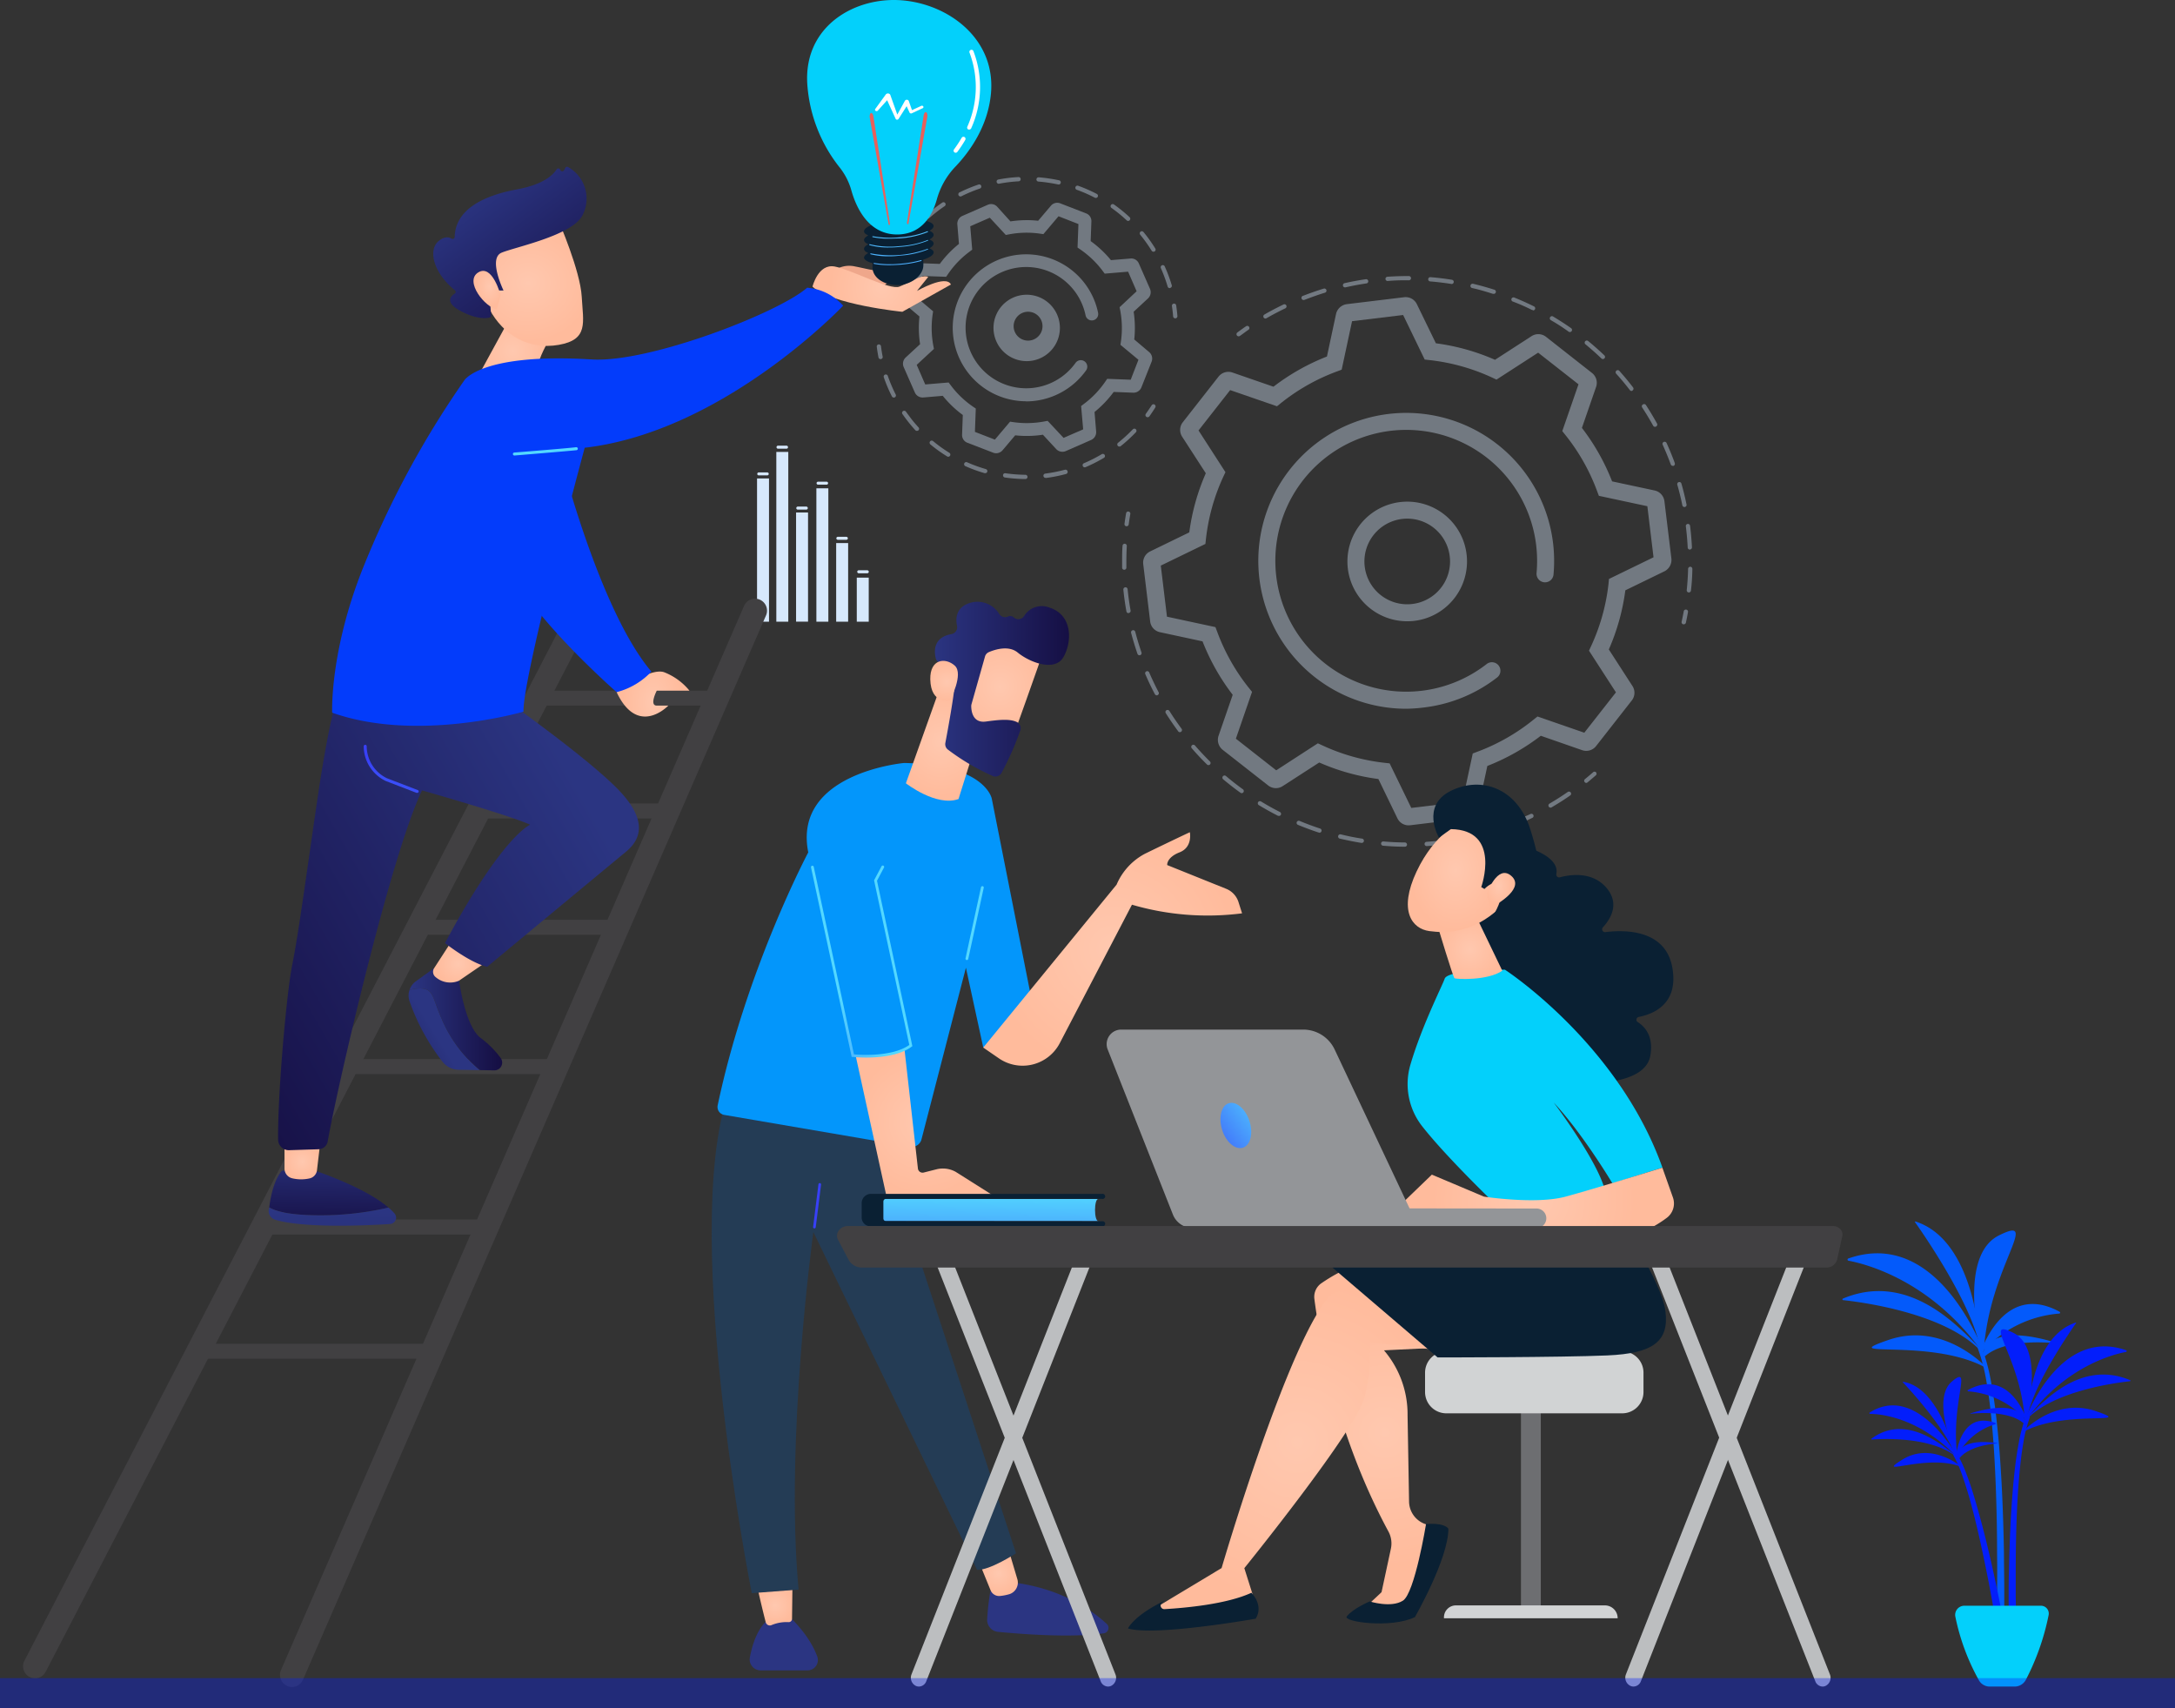 <svg id="Layer_2" data-name="Layer 2" xmlns="http://www.w3.org/2000/svg" xmlns:xlink="http://www.w3.org/1999/xlink" width="426.309" height="334.8" viewBox="0 0 426.309 334.8">
  <rect x="0" y="0" width="426.309" height="334.8" fill="#333333" stroke="none"/>
  <defs>
    <linearGradient id="linear-gradient" x1="0.516" y1="4.473" x2="0.531" y2="8.117" gradientUnits="objectBoundingBox">
      <stop offset="0" stop-color="#2b3582"/>
      <stop offset="1" stop-color="#150e42"/>
    </linearGradient>
    <radialGradient id="radial-gradient" cx="0.5" cy="0.5" r="0.464" gradientTransform="translate(-0.089) scale(1.178 1)" gradientUnits="objectBoundingBox">
      <stop offset="0" stop-color="#ffc8af"/>
      <stop offset="1" stop-color="#ffbb9c"/>
    </radialGradient>
    <linearGradient id="linear-gradient-2" x1="0.524" y1="3.702" x2="0.551" y2="7.134" xlink:href="#linear-gradient"/>
    <radialGradient id="radial-gradient-2" cx="0.502" cy="0.5" r="0.468" gradientTransform="translate(-0.078) scale(1.156 1)" xlink:href="#radial-gradient"/>
    <linearGradient id="linear-gradient-3" x1="-4.797" y1="2.365" x2="-3.412" y2="1.875" gradientUnits="objectBoundingBox">
      <stop offset="0" stop-color="#53d8ff"/>
      <stop offset="1" stop-color="#3840f7"/>
    </linearGradient>
    <linearGradient id="linear-gradient-4" x1="1.885" y1="0.866" x2="5.571" y2="1.84" xlink:href="#linear-gradient-3"/>
    <radialGradient id="radial-gradient-3" cx="0.499" cy="0.5" r="0.486" gradientTransform="translate(-0.03) scale(1.06 1)" xlink:href="#radial-gradient"/>
    <radialGradient id="radial-gradient-4" cx="0.5" cy="0.5" r="0.528" gradientTransform="translate(0.049) scale(0.902 1)" xlink:href="#radial-gradient"/>
    <radialGradient id="radial-gradient-5" cx="0.5" cy="0.499" r="0.413" gradientTransform="translate(-0.321) scale(1.643 1)" xlink:href="#radial-gradient"/>
    <radialGradient id="radial-gradient-6" cx="0.499" cy="0.499" r="0.444" gradientTransform="translate(-0.161) scale(1.321 1)" xlink:href="#radial-gradient"/>
    <linearGradient id="linear-gradient-5" x1="0" y1="0.499" x2="1" y2="0.499" xlink:href="#linear-gradient"/>
    <radialGradient id="radial-gradient-7" cx="0.501" cy="0.5" r="0.43" gradientTransform="translate(-0.22) scale(1.44 1)" xlink:href="#radial-gradient"/>
    <linearGradient id="linear-gradient-6" x1="0.34" y1="0.722" x2="-0.172" y2="1.518" xlink:href="#linear-gradient-3"/>
    <radialGradient id="radial-gradient-8" cx="0.5" cy="0.5" r="0.381" gradientTransform="translate(-0.747) scale(2.494 1)" xlink:href="#radial-gradient"/>
    <radialGradient id="radial-gradient-9" cx="0.5" cy="0.5" r="0.465" gradientTransform="translate(-0.087) scale(1.174 1)" xlink:href="#radial-gradient"/>
    <radialGradient id="radial-gradient-10" cx="0.499" cy="0.5" r="0.514" gradientTransform="translate(0.027) scale(0.945 1)" xlink:href="#radial-gradient"/>
    <radialGradient id="radial-gradient-11" cx="0.499" cy="0.501" r="0.478" gradientTransform="translate(-0.049) scale(1.098 1)" xlink:href="#radial-gradient"/>
    <radialGradient id="radial-gradient-12" cx="0.5" cy="0.499" r="0.454" gradientTransform="translate(-0.121) scale(1.242 1)" xlink:href="#radial-gradient"/>
    <radialGradient id="radial-gradient-13" cx="0.5" cy="0.5" r="1.63" gradientTransform="translate(0.389) scale(0.222 1)" xlink:href="#radial-gradient"/>
    <linearGradient id="linear-gradient-7" x1="1.285" y1="-0.304" x2="-0.56" y2="1.583" xlink:href="#linear-gradient-3"/>
    <linearGradient id="linear-gradient-8" x1="0.632" y1="-0.33" x2="-0.241" y2="5.151" xlink:href="#linear-gradient-3"/>
    <linearGradient id="linear-gradient-9" x1="0.57" y1="-0.551" x2="0.47" y2="1.4" xlink:href="#linear-gradient"/>
    <linearGradient id="linear-gradient-10" x1="0.503" y1="0.237" x2="0.285" y2="9.857" xlink:href="#linear-gradient"/>
    <radialGradient id="radial-gradient-14" cx="0.5" cy="0.504" r="0.499" gradientTransform="translate(-0.001)" xlink:href="#radial-gradient"/>
    <linearGradient id="linear-gradient-11" x1="0.398" y1="0.589" x2="-0.758" y2="1.432" xlink:href="#linear-gradient"/>
    <linearGradient id="linear-gradient-12" x1="0" y1="0.501" x2="1" y2="0.501" xlink:href="#linear-gradient"/>
    <radialGradient id="radial-gradient-15" cx="0.502" cy="0.501" r="0.588" gradientTransform="translate(0.122) scale(0.755 1)" xlink:href="#radial-gradient"/>
    <linearGradient id="linear-gradient-13" x1="0.729" y1="0.091" x2="-0.282" y2="0.801" xlink:href="#linear-gradient"/>
    <linearGradient id="linear-gradient-14" x1="-0.702" y1="3.44" x2="0.515" y2="0.466" xlink:href="#linear-gradient-3"/>
    <radialGradient id="radial-gradient-16" cx="0.501" cy="0.5" r="0.674" gradientTransform="translate(0.191) scale(0.618 1)" xlink:href="#radial-gradient"/>
    <radialGradient id="radial-gradient-17" cx="0.499" cy="0.5" r="0.541" gradientTransform="translate(0.067) scale(0.866 1)" xlink:href="#radial-gradient"/>
    <radialGradient id="radial-gradient-18" cx="0.5" cy="0.5" r="0.473" gradientTransform="translate(-0.062) scale(1.124 1)" xlink:href="#radial-gradient"/>
    <linearGradient id="linear-gradient-15" x1="0.281" y1="0.154" x2="1.011" y2="1.105" xlink:href="#linear-gradient"/>
    <radialGradient id="radial-gradient-19" cx="0.499" cy="0.501" r="0.434" gradientTransform="translate(-0.205) scale(1.411 1)" xlink:href="#radial-gradient"/>
    <radialGradient id="radial-gradient-20" cx="0.5" cy="0.5" r="1.132" gradientTransform="translate(0.335) scale(0.329 1)" xlink:href="#radial-gradient"/>
    <linearGradient id="linear-gradient-16" x1="0.497" y1="0.862" x2="0.382" y2="15.604" xlink:href="#linear-gradient-3"/>
    <linearGradient id="linear-gradient-17" x1="0.637" y1="-14.04" x2="0.128" y2="39.037" xlink:href="#linear-gradient-3"/>
    <linearGradient id="linear-gradient-18" x1="0.598" y1="-7.943" x2="0.176" y2="27.78" xlink:href="#linear-gradient-3"/>
    <linearGradient id="linear-gradient-19" x1="0.582" y1="-6.766" x2="0.168" y2="28.846" xlink:href="#linear-gradient-3"/>
    <linearGradient id="linear-gradient-20" x1="0.574" y1="-5.714" x2="0.135" y2="30.581" xlink:href="#linear-gradient-3"/>
    <linearGradient id="linear-gradient-21" x1="17.182" y1="-3.759" x2="8.905" y2="-1.65" gradientUnits="objectBoundingBox">
      <stop offset="0" stop-color="#e1473d"/>
      <stop offset="1" stop-color="#e9605a"/>
    </linearGradient>
    <linearGradient id="linear-gradient-22" x1="18.038" y1="-3.917" x2="9.677" y2="-1.808" xlink:href="#linear-gradient-21"/>
  </defs>
  <g id="Designed_By_Freepik" data-name="Designed By Freepik" transform="translate(0 0)">
    <rect id="Rectangle_108" data-name="Rectangle 108" width="2.344" height="8.635" transform="translate(167.932 113.207)" fill="#d6e8fc"/>
    <path id="Path_1083" data-name="Path 1083" d="M203.361,134.552h-1.669a.3.3,0,0,1-.292-.3h0a.292.292,0,0,1,.292-.292h1.669a.3.3,0,0,1,.3.292h0a.3.3,0,0,1-.3.3Z" transform="translate(-33.376 -22.197)" fill="#d6e8fc"/>
    <rect id="Rectangle_109" data-name="Rectangle 109" width="2.344" height="15.409" transform="translate(163.894 106.432)" fill="#d6e8fc"/>
    <path id="Path_1084" data-name="Path 1084" d="M198.451,126.684h-1.669a.292.292,0,0,1-.292-.292h0a.292.292,0,0,1,.292-.292h1.669a.292.292,0,0,1,.292.292h0A.292.292,0,0,1,198.451,126.684Z" transform="translate(-32.562 -20.894)" fill="#d6e8fc"/>
    <rect id="Rectangle_110" data-name="Rectangle 110" width="2.344" height="26.138" transform="translate(160.015 95.703)" fill="#d6e8fc"/>
    <path id="Path_1085" data-name="Path 1085" d="M193.809,113.734H192.14a.3.3,0,0,1-.3-.292h0a.3.3,0,0,1,.3-.292h1.669a.292.292,0,0,1,.292.292h0a.292.292,0,0,1-.292.292Z" transform="translate(-31.792 -18.748)" fill="#d6e8fc"/>
    <rect id="Rectangle_111" data-name="Rectangle 111" width="2.344" height="21.391" transform="translate(156.035 100.442)" fill="#d6e8fc"/>
    <path id="Path_1086" data-name="Path 1086" d="M189.041,119.592h-1.669a.292.292,0,0,1-.292-.3h0a.292.292,0,0,1,.292-.292h1.669a.292.292,0,0,1,.292.292h0a.3.3,0,0,1-.292.3Z" transform="translate(-31.003 -19.718)" fill="#d6e8fc"/>
    <rect id="Rectangle_112" data-name="Rectangle 112" width="2.344" height="33.271" transform="translate(152.164 88.57)" fill="#d6e8fc"/>
    <path id="Path_1087" data-name="Path 1087" d="M184.391,105.282h-1.669a.3.3,0,0,1-.292-.3h0a.292.292,0,0,1,.292-.292h1.669a.292.292,0,0,1,.292.292h0a.292.292,0,0,1-.292.3Z" transform="translate(-30.232 -17.346)" fill="#d6e8fc"/>
    <rect id="Rectangle_113" data-name="Rectangle 113" width="2.344" height="28.074" transform="translate(148.385 93.768)" fill="#d6e8fc"/>
    <path id="Path_1088" data-name="Path 1088" d="M179.871,111.554H178.2a.292.292,0,0,1-.292-.292h0a.292.292,0,0,1,.292-.292h1.669a.292.292,0,0,1,.292.292h0A.292.292,0,0,1,179.871,111.554Z" transform="translate(-29.483 -18.387)" fill="#d6e8fc"/>
    <g id="Group_787" data-name="Group 787" transform="translate(219.941 54.098)" opacity="0.39">
      <path id="Path_1089" data-name="Path 1089" d="M320.6,173.317a2.436,2.436,0,0,1-2.194-1.377l-3.729-7.7A42.547,42.547,0,0,1,303.084,161l-7.167,4.63a2.444,2.444,0,0,1-2.837-.125l-8.91-6.983a2.5,2.5,0,0,1-.834-2.728l2.787-8.059a42.883,42.883,0,0,1-5.915-10.479l-8.343-1.794a2.436,2.436,0,0,1-1.919-2.094l-1.36-11.238a2.436,2.436,0,0,1,1.36-2.5l7.667-3.729a42.549,42.549,0,0,1,3.237-11.588l-4.639-7.166a2.444,2.444,0,0,1,.133-2.837l6.983-8.91a2.453,2.453,0,0,1,2.728-.834l8.059,2.786a42.723,42.723,0,0,1,10.479-5.915l1.785-8.343a2.5,2.5,0,0,1,2.094-1.919l11.246-1.36a2.444,2.444,0,0,1,2.5,1.36l3.729,7.667a42.548,42.548,0,0,1,11.588,3.237l7.166-4.639a2.444,2.444,0,0,1,2.828.133l8.993,7.066a2.453,2.453,0,0,1,.834,2.728l-2.786,8.059a42.722,42.722,0,0,1,5.915,10.479l8.343,1.785a2.453,2.453,0,0,1,1.911,2.1l1.368,11.238a2.5,2.5,0,0,1-1.36,2.5l-7.667,3.729a42.547,42.547,0,0,1-3.237,11.588l4.63,7.166a2.436,2.436,0,0,1-.125,2.828l-6.983,8.918a2.453,2.453,0,0,1-2.728.834l-8.126-2.828a42.883,42.883,0,0,1-10.479,5.915l-1.794,8.343a2.436,2.436,0,0,1-2.094,1.911l-11.238,1.368Zm-17.787-16.077.834.384a39.211,39.211,0,0,0,12.314,3.446l.918.1,4.246,8.735,10.011-1.21,2.036-9.461.834-.317a39.3,39.3,0,0,0,11.138-6.357l.717-.576,9.177,3.179,6.2-7.909-5.281-8.168.384-.834a39.3,39.3,0,0,0,3.446-12.314l.083-.909,8.735-4.246-1.21-10.011-9.5-2.036-.317-.834a39.372,39.372,0,0,0-6.282-11.129l-.576-.717,3.179-9.177-7.909-6.2-8.168,5.281-.834-.392a39.512,39.512,0,0,0-12.314-3.437l-.918-.1L319.527,73.3l-10.011,1.21-2.036,9.5-.834.317a39.345,39.345,0,0,0-11.129,6.282l-.717.576-9.177-3.17-6.2,7.909L284.7,104.1l-.392.834a39.453,39.453,0,0,0-3.437,12.314l-.1.918-8.743,4.246,1.21,10.011,9.5,2.044.317.834a39.5,39.5,0,0,0,6.282,11.138l.576.717-3.17,9.177,7.909,6.2Zm65.241-46.286ZM320.07,150.466a28.991,28.991,0,1,1,28.841-32.487,29.323,29.323,0,0,1,.092,6.165,1.667,1.667,0,1,1-3.32-.3,26.6,26.6,0,0,0-.083-5.465,25.654,25.654,0,1,0-9.744,23.36,1.669,1.669,0,1,1,2.044,2.636,28.891,28.891,0,0,1-14.283,5.84A29.853,29.853,0,0,1,320.07,150.466Z" transform="translate(-264.448 -65.662)" fill="#d6e8fc"/>
      <path id="Path_1090" data-name="Path 1090" d="M328.29,141.283a11.722,11.722,0,1,1,10.929-15.943h0A11.738,11.738,0,0,1,332.5,140.5,11.613,11.613,0,0,1,328.29,141.283Zm0-20.114a8.393,8.393,0,1,0,7.826,5.373,8.393,8.393,0,0,0-7.826-5.373Z" transform="translate(-272.402 -73.623)" fill="#d6e8fc"/>
      <path id="Path_1091" data-name="Path 1091" d="M372.6,183.473a.392.392,0,0,1-.317-.159.409.409,0,0,1,.058-.584c.534-.434,1.06-.884,1.577-1.335a.417.417,0,0,1,.592,0,.426.426,0,0,1-.042.592c-.526.459-1.06.909-1.6,1.36A.434.434,0,0,1,372.6,183.473Z" transform="translate(-281.62 -84.135)" fill="#d6e8fc"/>
      <path id="Path_1092" data-name="Path 1092" d="M319.051,187.105h0c-1.435,0-2.878-.075-4.3-.2a.419.419,0,0,1,.075-.834c1.4.125,2.82.192,4.23.2a.425.425,0,0,1,.417.425A.417.417,0,0,1,319.051,187.105Zm4.272-.125a.417.417,0,0,1,0-.834c1.393-.1,2.812-.25,4.213-.459a.425.425,0,0,1,.476.35.417.417,0,0,1-.359.476c-1.418.209-2.853.367-4.28.467Zm-12.773-.626h-.075c-1.41-.234-2.828-.526-4.171-.834a.429.429,0,1,1,.2-.834c1.36.342,2.761.626,4.171.834a.425.425,0,0,1,.342.484.417.417,0,0,1-.467.35Zm21.216-.651a.42.42,0,1,1-.092-.834c1.368-.317,2.753-.684,4.1-1.1a.436.436,0,1,1,.25.834,42.718,42.718,0,0,1-4.171,1.118Zm-29.508-1.385a.342.342,0,0,1-.133,0c-1.36-.451-2.711-.951-4.038-1.5a.417.417,0,0,1-.225-.542.425.425,0,0,1,.551-.225c1.3.542,2.636,1.035,3.971,1.477a.422.422,0,0,1-.125.834Zm37.668-1.143a.415.415,0,0,1-.159-.8c1.318-.526,2.62-1.093,3.888-1.669a.417.417,0,1,1,.359.751c-1.276.626-2.6,1.21-3.938,1.735a.475.475,0,0,1-.15.008Zm-45.56-2.127a.491.491,0,0,1-.184,0c-1.276-.651-2.545-1.36-3.763-2.094a.434.434,0,0,1-.142-.576.425.425,0,0,1,.576-.142c1.2.734,2.444,1.427,3.7,2.061a.425.425,0,0,1,.184.567.417.417,0,0,1-.375.209Zm53.236-1.61a.409.409,0,0,1-.359-.2.426.426,0,0,1,.15-.576c1.21-.709,2.419-1.477,3.571-2.278a.417.417,0,1,1,.476.684c-1.176.834-2.394,1.593-3.629,2.319a.45.45,0,0,1-.209.075Zm-60.527-2.828a.434.434,0,0,1-.242-.075c-1.16-.834-2.3-1.727-3.4-2.645a.42.42,0,1,1,.542-.642c1.076.909,2.194,1.785,3.337,2.611a.417.417,0,0,1-.25.751Zm-6.524-5.5a.409.409,0,0,1-.292-.125c-1.018-1-2.011-2.052-2.945-3.137a.417.417,0,1,1,.626-.542c.926,1.06,1.9,2.1,2.9,3.087a.417.417,0,0,1-.292.718Zm-5.6-6.449a.384.384,0,0,1-.334-.175c-.834-1.143-1.669-2.336-2.428-3.554a.417.417,0,0,1,.125-.576.426.426,0,0,1,.576.133c.751,1.193,1.56,2.369,2.394,3.5a.425.425,0,0,1-.083.584.476.476,0,0,1-.25.083Zm-4.539-7.233a.417.417,0,0,1-.367-.225c-.667-1.26-1.293-2.57-1.852-3.879a.417.417,0,1,1,.759-.334c.559,1.293,1.176,2.586,1.827,3.829a.409.409,0,0,1-.175.559.383.383,0,0,1-.192.083Zm-3.379-7.842a.417.417,0,0,1-.392-.275c-.467-1.36-.884-2.745-1.251-4.121a.425.425,0,0,1,.3-.509.417.417,0,0,1,.509.292c.359,1.36.768,2.728,1.226,4.063a.425.425,0,0,1-.259.534Zm-2.152-8.259a.409.409,0,0,1-.409-.342c-.259-1.41-.459-2.845-.6-4.263a.426.426,0,0,1,.375-.459.417.417,0,0,1,.459.375c.142,1.393.334,2.812.584,4.171a.417.417,0,0,1-.334.484Zm-.834-8.5a.409.409,0,0,1-.417-.4q0-.626,0-1.251c0-1.009,0-2.036.083-3.053a.409.409,0,0,1,.442-.392.417.417,0,0,1,.392.434c-.058,1-.083,2.019-.083,3.012V132.4a.417.417,0,0,1-.409.426Z" transform="translate(-263.63 -75.262)" fill="#d6e8fc"/>
      <path id="Path_1093" data-name="Path 1093" d="M264.6,123.045h-.058a.417.417,0,0,1-.359-.467c.092-.7.2-1.393.317-2.077a.417.417,0,0,1,.484-.342.426.426,0,0,1,.342.484c-.117.676-.225,1.36-.317,2.044A.417.417,0,0,1,264.6,123.045Z" transform="translate(-263.72 -74.006)" fill="#d6e8fc"/>
      <path id="Path_1094" data-name="Path 1094" d="M290.917,78.594a.425.425,0,0,1-.334-.167.417.417,0,0,1,.083-.584c.567-.417,1.135-.834,1.71-1.218a.417.417,0,0,1,.584.108.409.409,0,0,1-.109.576c-.576.392-1.135.834-1.668,1.2A.409.409,0,0,1,290.917,78.594Z" transform="translate(-268.083 -66.781)" fill="#d6e8fc"/>
      <path id="Path_1095" data-name="Path 1095" d="M380.212,126.852h-.05a.417.417,0,0,1-.367-.459c.142-1.377.234-2.778.267-4.171a.442.442,0,0,1,.425-.409.417.417,0,0,1,.409.425,39.857,39.857,0,0,1-.275,4.23.409.409,0,0,1-.409.384Zm.184-8.4a.409.409,0,0,1-.409-.392c-.075-1.385-.192-2.778-.367-4.171a.409.409,0,0,1,.359-.467.417.417,0,0,1,.467.359c.175,1.4.3,2.82.367,4.221a.409.409,0,0,1-.392.434Zm-1.051-8.343a.417.417,0,0,1-.409-.334c-.275-1.351-.609-2.72-.993-4.046a.417.417,0,0,1,.8-.234c.392,1.352.726,2.736,1.009,4.113a.409.409,0,0,1-.325.492Zm-2.286-8.068a.417.417,0,0,1-.392-.275l-.3-.793c-.4-1.035-.834-2.069-1.285-3.07a.409.409,0,0,1,.209-.551.426.426,0,0,1,.551.209c.459,1.018.9,2.061,1.3,3.112.108.267.209.534.309.834a.434.434,0,0,1-.25.542A.426.426,0,0,1,377.059,102.041Zm-3.487-7.65a.409.409,0,0,1-.359-.217c-.667-1.21-1.393-2.411-2.152-3.571a.409.409,0,0,1,.158-.6.417.417,0,0,1,.576.117c.768,1.176,1.5,2.4,2.177,3.629a.417.417,0,0,1-.167.567.4.4,0,0,1-.217.075Zm-4.589-7.025a.409.409,0,0,1-.334-.167c-.834-1.093-1.744-2.177-2.67-3.2a.425.425,0,0,1,0-.592.417.417,0,0,1,.592,0c.934,1.043,1.844,2.144,2.7,3.254a.409.409,0,0,1-.075.584.417.417,0,0,1-.2.125Zm-5.615-6.257a.425.425,0,0,1-.292-.108c-.993-.959-2.044-1.885-3.12-2.77a.418.418,0,1,1,.534-.642c1.085.893,2.152,1.835,3.162,2.8a.417.417,0,0,1-.284.717Zm-6.474-5.289a.434.434,0,0,1-.242-.075,40.315,40.315,0,0,0-3.5-2.261.421.421,0,0,1,.426-.726c1.21.726,2.4,1.493,3.554,2.3a.425.425,0,0,1,.108.584A.45.45,0,0,1,356.894,75.819Zm-59.676-2.653a.417.417,0,0,1-.209-.776c1.218-.709,2.5-1.368,3.746-1.977a.417.417,0,0,1,.559.192.426.426,0,0,1-.192.559c-1.251.6-2.5,1.251-3.7,1.944A.375.375,0,0,1,297.218,73.166ZM349.669,71.5a.45.45,0,0,1-.184,0,37.545,37.545,0,0,0-3.8-1.669.426.426,0,0,1-.234-.551.417.417,0,0,1,.542-.225c1.3.526,2.6,1.11,3.863,1.735a.417.417,0,0,1-.184.793Zm-44.876-1.969a.424.424,0,1,1-.15-.834l.259-.1c1.226-.467,2.5-.909,3.738-1.293a.426.426,0,0,1,.526.275.417.417,0,0,1-.284.526c-1.235.375-2.5.834-3.679,1.276l-.259.1a.476.476,0,0,1-.15.05Zm37.092-1.218a.375.375,0,0,1-.134,0c-1.318-.417-2.67-.834-4.013-1.118a.428.428,0,1,1,.192-.834c1.368.325,2.736.709,4.08,1.135a.422.422,0,1,1-.125.834Zm-29.066-1.251a.417.417,0,0,1-.409-.325.426.426,0,0,1,.317-.5c1.368-.309,2.77-.567,4.171-.776a.417.417,0,0,1,.467.35.409.409,0,0,1-.35.476c-1.368.2-2.753.459-4.1.768Zm20.857-.667h0c-1.368-.217-2.761-.384-4.171-.5a.418.418,0,0,1,.067-.834c1.4.117,2.82.284,4.171.509a.418.418,0,0,1-.067.834Zm-12.514-.584a.417.417,0,1,1,0-.834c1.293-.083,2.6-.133,3.888-.133h.284a.417.417,0,1,1,0,.834h-.35a36.789,36.789,0,0,0-3.829.133Z" transform="translate(-269.128 -64.84)" fill="#d6e8fc"/>
      <path id="Path_1096" data-name="Path 1096" d="M395.487,146.079h-.092a.417.417,0,0,1-.317-.5c.15-.667.284-1.343.409-2.027a.424.424,0,1,1,.834.15c-.125.692-.259,1.377-.409,2.061A.417.417,0,0,1,395.487,146.079Z" transform="translate(-285.412 -77.826)" fill="#d6e8fc"/>
    </g>
    <g id="Group_788" data-name="Group 788" transform="translate(171.849 34.699)" opacity="0.39">
      <path id="Path_1097" data-name="Path 1097" d="M230.37,96.719a1.619,1.619,0,0,1-.592-.108l-5.072-1.952a1.61,1.61,0,0,1-1.035-1.577l.142-3.863a20.941,20.941,0,0,1-3.929-3.754l-3.846.325a1.669,1.669,0,0,1-1.619-.968l-2.2-5.006a1.669,1.669,0,0,1,.384-1.852l2.837-2.62a21.133,21.133,0,0,1-.125-5.431l-2.953-2.5a1.669,1.669,0,0,1-.459-1.827l1.969-5.081a1.669,1.669,0,0,1,1.577-1.035l3.854.142a20.907,20.907,0,0,1,3.754-3.921l-.317-3.854a1.669,1.669,0,0,1,.959-1.618l5.006-2.194a1.61,1.61,0,0,1,1.852.384l2.595,2.87a21.141,21.141,0,0,1,5.431-.125l2.5-2.945a1.619,1.619,0,0,1,1.827-.467l5.081,1.969a1.61,1.61,0,0,1,1.026,1.568l-.142,3.863a21.166,21.166,0,0,1,3.971,3.729l3.846-.317a1.6,1.6,0,0,1,1.619.959l2.2,5.006a1.669,1.669,0,0,1-.384,1.844L257.3,68.987a21.126,21.126,0,0,1,.117,5.431l2.953,2.5a1.669,1.669,0,0,1,.459,1.827l-2.011,5.064a1.669,1.669,0,0,1-1.577,1.043l-3.854-.15a21.216,21.216,0,0,1-3.754,3.929l.317,3.846a1.669,1.669,0,0,1-.959,1.627L243.986,96.3a1.669,1.669,0,0,1-1.852-.384l-2.62-2.828a20.773,20.773,0,0,1-5.431.117l-2.5,2.953a1.668,1.668,0,0,1-1.21.559ZM230.687,94.274Zm-4.5-1.744,3.913,1.518,2.978-3.521.676.1a18.6,18.6,0,0,0,6.007-.133l.676-.125,3.129,3.337,3.838-1.669-.4-4.572.551-.417a18.353,18.353,0,0,0,4.171-4.347l.392-.567,4.605.175,1.518-3.913-3.529-2.928.1-.684a18.847,18.847,0,0,0-.133-6.007l-.134-.676,3.337-3.129-1.669-3.838-4.589.384-.409-.551a18.654,18.654,0,0,0-4.347-4.171l-.567-.392.175-4.605-3.9-1.527-2.97,3.5-.684-.092a18.354,18.354,0,0,0-6.007.133l-.676.125-3.129-3.379-3.838,1.669.384,4.589-.551.417a18.287,18.287,0,0,0-4.171,4.338l-.392.567-4.605-.167-1.477,3.938L217.99,68.9l-.1.684a18.787,18.787,0,0,0,.133,6l.133.684-3.379,3.129,1.669,3.838,4.589-.384.417.551a18.456,18.456,0,0,0,4.338,4.171l.567.384ZM243,93.991ZM215.829,83.278ZM216.2,61.42Zm40.554-1.627ZM247.081,52.018ZM228.727,50.116Zm7.509,36.416A14.4,14.4,0,1,1,249.4,66.292a14.183,14.183,0,0,1,.934,2.92,1.252,1.252,0,0,1-2.453.5,11.883,11.883,0,1,0-1.944,9.261,1.268,1.268,0,0,1,2.044,1.5,14.467,14.467,0,0,1-11.747,6.082Z" transform="translate(-206.948 -42.589)" fill="#d6e8fc"/>
      <path id="Path_1098" data-name="Path 1098" d="M239.943,82.245a6.507,6.507,0,1,1,5.114-10.5h0a6.507,6.507,0,0,1-5.114,10.5Zm0-9.669a2.83,2.83,0,1,0,.367-.008,3.019,3.019,0,0,0-.392.008Z" transform="translate(-210.53 -46.169)" fill="#d6e8fc"/>
      <path id="Path_1099" data-name="Path 1099" d="M269.518,97.5a.384.384,0,0,1-.242-.083.425.425,0,0,1-.092-.584c.4-.551.784-1.126,1.143-1.669a.409.409,0,0,1,.567-.142.426.426,0,0,1,.142.576c-.375.6-.768,1.193-1.176,1.76A.409.409,0,0,1,269.518,97.5Z" transform="translate(-216.445 -50.433)" fill="#d6e8fc"/>
      <path id="Path_1100" data-name="Path 1100" d="M235.376,108.459h0a29.46,29.46,0,0,1-4.021-.309.425.425,0,0,1-.35-.476.4.4,0,0,1,.467-.35,29.314,29.314,0,0,0,3.913.3.417.417,0,1,1,0,.834Zm3.971-.234a.418.418,0,0,1-.05-.834,29.85,29.85,0,0,0,3.846-.759.431.431,0,0,1,.217.834,29.081,29.081,0,0,1-3.954.784Zm-11.83-.918H227.4a29.063,29.063,0,0,1-3.8-1.385.417.417,0,0,1,.342-.759,28.613,28.613,0,0,0,3.688,1.343.417.417,0,0,1,.284.517A.409.409,0,0,1,227.517,107.308Zm19.505-1.143a.417.417,0,0,1-.384-.259.409.409,0,0,1,.217-.542,29.375,29.375,0,0,0,3.5-1.777.409.409,0,0,1,.567.142.417.417,0,0,1-.142.576,30.419,30.419,0,0,1-3.6,1.827A.543.543,0,0,1,247.022,106.165Zm-26.764-2.077a.417.417,0,0,1-.217-.067,28.308,28.308,0,0,1-3.279-2.353.434.434,0,0,1-.058-.592.425.425,0,0,1,.592-.05,27.614,27.614,0,0,0,3.179,2.286.417.417,0,0,1-.217.776Zm33.563-1.994a.417.417,0,0,1-.267-.743,30.169,30.169,0,0,0,2.9-2.645.409.409,0,0,1,.584,0,.417.417,0,0,1,0,.592,29.673,29.673,0,0,1-2.978,2.72A.375.375,0,0,1,253.822,102.093Zm-39.7-3.079a.417.417,0,0,1-.309-.133c-.534-.584-1.051-1.193-1.535-1.819-.342-.434-.667-.884-.984-1.335a.417.417,0,0,1,.1-.576.426.426,0,0,1,.584.1c.309.442.626.834.959,1.3.467.609.976,1.2,1.493,1.769a.409.409,0,0,1,0,.584.417.417,0,0,1-.284.108ZM209.6,92.491a.425.425,0,0,1-.375-.225,28.492,28.492,0,0,1-1.577-3.713.417.417,0,1,1,.784-.275,28.617,28.617,0,0,0,1.535,3.612.417.417,0,0,1-.175.559.4.4,0,0,1-.192.042Z" transform="translate(-206.255 -49.274)" fill="#d6e8fc"/>
      <path id="Path_1101" data-name="Path 1101" d="M206.732,83.786a.417.417,0,0,1-.409-.334c-.133-.684-.25-1.393-.334-2.086a.409.409,0,0,1,.359-.467.425.425,0,0,1,.467.359c.083.684.192,1.368.325,2.036a.409.409,0,0,1-.325.484Z" transform="translate(-205.985 -48.103)" fill="#d6e8fc"/>
      <path id="Path_1102" data-name="Path 1102" d="M213.017,56.192a.45.45,0,0,1-.25-.083.417.417,0,0,1-.083-.584c.417-.567.834-1.118,1.318-1.669a.432.432,0,0,1,.634.584c-.45.517-.884,1.06-1.285,1.6a.409.409,0,0,1-.334.15Z" transform="translate(-207.081 -43.601)" fill="#d6e8fc"/>
      <path id="Path_1103" data-name="Path 1103" d="M265.31,63.356a.417.417,0,0,1-.4-.292,29.521,29.521,0,0,0-1.335-3.629.425.425,0,0,1,.209-.551.409.409,0,0,1,.551.217,29.188,29.188,0,0,1,1.377,3.688.417.417,0,0,1-.284.517.3.3,0,0,1-.117.05Zm-3.179-7.133a.425.425,0,0,1-.359-.192,28.5,28.5,0,0,0-1.794-2.578l-.451-.567a.417.417,0,0,1,.058-.584.409.409,0,0,1,.584.058l.467.576a30.128,30.128,0,0,1,1.844,2.653.409.409,0,0,1-.133.576A.4.4,0,0,1,262.132,56.223Zm-4.956-6.032a.434.434,0,0,1-.292-.117,28.821,28.821,0,0,0-2.987-2.436.409.409,0,0,1-.1-.576.417.417,0,0,1,.584-.1,29.433,29.433,0,0,1,3.078,2.5.417.417,0,0,1,0,.592.434.434,0,0,1-.292.133Zm-39.261-.434a.426.426,0,0,1-.309-.142.417.417,0,0,1,0-.584c.476-.417.968-.834,1.46-1.218s1.11-.834,1.669-1.218a.417.417,0,0,1,.584.108.425.425,0,0,1-.117.584c-.551.367-1.1.768-1.627,1.185s-.968.776-1.418,1.176A.417.417,0,0,1,217.915,49.757Zm32.912-4.08a.384.384,0,0,1-.192-.042,28.366,28.366,0,0,0-3.537-1.552.417.417,0,1,1,.284-.784,30.035,30.035,0,0,1,3.637,1.593.426.426,0,0,1,.184.567.417.417,0,0,1-.417.217Zm-26.43-.292a.427.427,0,0,1-.184-.834,29.259,29.259,0,0,1,3.671-1.51.417.417,0,0,1,.267.784,28.966,28.966,0,0,0-3.571,1.477.351.351,0,0,1-.225.083Zm19.08-2.353h-.083a29.709,29.709,0,0,0-3.821-.559.417.417,0,0,1-.384-.451.425.425,0,0,1,.451-.384,31.2,31.2,0,0,1,3.93.576.42.42,0,1,1-.092.834ZM231.8,42.9a.409.409,0,0,1-.409-.342.4.4,0,0,1,.325-.484,28.484,28.484,0,0,1,3.946-.484.4.4,0,0,1,.434.392.417.417,0,0,1-.392.442,28.065,28.065,0,0,0-3.829.467Z" transform="translate(-207.891 -41.588)" fill="#d6e8fc"/>
      <path id="Path_1104" data-name="Path 1104" d="M275.98,74.2a.417.417,0,0,1-.417-.384c-.05-.676-.133-1.36-.234-2.036a.422.422,0,0,1,.834-.125c.1.692.183,1.4.242,2.094a.417.417,0,0,1-.384.451Z" transform="translate(-217.475 -46.512)" fill="#d6e8fc"/>
    </g>
    <path id="Path_1105" data-name="Path 1105" d="M232.545,373.425a51.854,51.854,0,0,0-.626,5.465,2.361,2.361,0,0,0,2.119,2.5c4.388.425,14.366,1.21,20.74.284a1.068,1.068,0,0,0,.592-1.835c-2.628-2.453-8.977-7.217-19.422-8.251Z" transform="translate(-38.433 -61.577)" fill="url(#linear-gradient)"/>
    <path id="Path_1106" data-name="Path 1106" d="M230.06,366.583l2.219,5.431a1.81,1.81,0,0,0,1.86,1.126,9.84,9.84,0,0,0,1.81-.35,2.378,2.378,0,0,0,1.577-2.962l-1.669-5.6Z" transform="translate(-38.125 -60.357)" fill="url(#radial-gradient)"/>
    <path id="Path_1107" data-name="Path 1107" d="M183.212,379s4.447,3.713,6.174,8.485a2.027,2.027,0,0,1-1.927,2.686h-9.177a2.152,2.152,0,0,1-2.127-2.5C176.78,384.348,178.457,379,183.212,379Z" transform="translate(-29.187 -62.805)" fill="url(#linear-gradient-2)"/>
    <path id="Path_1108" data-name="Path 1108" d="M178,373.056s.9,3.971,1.585,6.591a.834.834,0,0,0,1.1.567,7.65,7.65,0,0,1,3.337-.6.642.642,0,0,0,.717-.642l.083-6.591Z" transform="translate(-29.498 -61.708)" fill="url(#radial-gradient-2)"/>
    <path id="Path_1109" data-name="Path 1109" d="M199.845,264.078l27.006,82.394s-5.173,3.387-7.642,3.245l-32.078-66.208s-5.615,40.8-2.895,70.08l-9.177.7s-14.942-74.852-3.621-100.489Z" transform="translate(-27.708 -42.057)" fill="#243c55"/>
    <path id="Path_1110" data-name="Path 1110" d="M191.255,286.8h0a.25.25,0,0,1-.225-.292l1.043-8.343a.261.261,0,1,1,.517.067l-1.043,8.343A.267.267,0,0,1,191.255,286.8Z" transform="translate(-31.657 -46.057)" fill="url(#linear-gradient-3)"/>
    <path id="Path_1111" data-name="Path 1111" d="M205.137,179.23s-21.875,1.944-18.78,17.52c0,0-12.1,22.759-17.753,49.573a1.577,1.577,0,0,0,1.285,1.877l36.433,6.24A1.961,1.961,0,0,0,208.549,253l8.71-33.647,3.4,15.651,10.779-2.812-9.11-45.969S221.088,179.514,205.137,179.23Z" transform="translate(-27.935 -29.699)" fill="#0396fb"/>
    <path id="Path_1112" data-name="Path 1112" d="M227.1,222.644h-.058a.275.275,0,0,1-.209-.317l3.037-13.949a.284.284,0,0,1,.325-.209.267.267,0,0,1,.209.325l-3.037,13.949A.267.267,0,0,1,227.1,222.644Z" transform="translate(-37.589 -34.494)" fill="url(#linear-gradient-4)"/>
    <path id="Path_1113" data-name="Path 1113" d="M220.627,270.5a5.189,5.189,0,0,0-3.763-.492l-2.5.634a.918.918,0,0,1-1.135-.793L210.6,246.49c-3.279,1.56-8.009,1.377-9.569,1.26l6.032,27.531h21.132Z" transform="translate(-33.315 -40.845)" fill="url(#radial-gradient-3)"/>
    <path id="Path_1114" data-name="Path 1114" d="M281.733,211.391l-.676-2.127a4.172,4.172,0,0,0-2.453-2.686l-11.546-4.647s-.175-1.477,2.436-2.5,2-3.938,2-3.938-3.571,1.669-8.8,4.221a12.272,12.272,0,0,0-5.556,6.049L231,237.7l3.07,2.111a8.209,8.209,0,0,0,11.9-2.92L260.15,209.7A52.877,52.877,0,0,0,281.733,211.391Z" transform="translate(-38.281 -32.394)" fill="url(#radial-gradient-4)"/>
    <path id="Path_1115" data-name="Path 1115" d="M219.563,161.336l-6.733,18.871s5.965,4.655,10.312,3.087l3.387-10.8S223.943,159.267,219.563,161.336Z" transform="translate(-35.27 -26.697)" fill="url(#radial-gradient-5)"/>
    <path id="Path_1116" data-name="Path 1116" d="M241.681,152.54c0,.284-6.482,18.354-6.482,18.354l-10.228-3.921,3.571-18S241.681,147.676,241.681,152.54Z" transform="translate(-37.282 -24.658)" fill="url(#radial-gradient-6)"/>
    <path id="Path_1117" data-name="Path 1117" d="M229.46,152.1l-2.645,9.344a1.284,1.284,0,0,0-.05.359c0,.768.192,3.387,2.862,3.028,2.419-.325,4.639-.584,6.049.083a1.36,1.36,0,0,1,.7,1.669,58.493,58.493,0,0,1-3.687,8.343,1.36,1.36,0,0,1-1.744.559,43.794,43.794,0,0,1-8.768-5.164,1.343,1.343,0,0,1-.484-1.3c.45-2.386,1.785-9.661,1.844-11.738s-2.136-3.454-3.1-4.013a1.31,1.31,0,0,1-.626-.834c-.309-1.26-.567-4.1,3.07-4.739a1.36,1.36,0,0,0,1.1-1.61c-.309-1.51-.209-3.721,2.645-4.539a5.006,5.006,0,0,1,5.665,2.261,1.368,1.368,0,0,0,1.669.45,1.06,1.06,0,0,1,1.2.217,1.335,1.335,0,0,0,1.952-.3,4.063,4.063,0,0,1,5.006-1.669c4.622,1.5,4.4,6.833,2.7,9.728s-6.616.993-8.944-.926c-1.769-1.46-4.463-.592-5.656-.083a1.327,1.327,0,0,0-.759.876Z" transform="translate(-36.399 -23.422)" fill="url(#linear-gradient-5)"/>
    <path id="Path_1118" data-name="Path 1118" d="M222.431,162.974s2.736-5.173.926-6.8-4.872-1.36-4.8,2.686C218.668,163.9,222.431,162.974,222.431,162.974Z" transform="translate(-36.219 -25.724)" fill="url(#radial-gradient-7)"/>
    <path id="Path_1119" data-name="Path 1119" d="M201.376,240.954c-1.493,0-2.561-.117-2.67-.125h-.2l-7.967-37.142a.284.284,0,0,1,.209-.325.275.275,0,0,1,.325.209l7.884,36.758c1.185.108,7.509.526,10.846-1.844l-6.908-32.27,1.443-2.711a.275.275,0,1,1,.484.25L203.47,206.3l6.933,32.42-.142.1C207.867,240.6,203.979,240.954,201.376,240.954Z" transform="translate(-31.575 -33.691)" fill="url(#linear-gradient-6)"/>
    <path id="Path_1120" data-name="Path 1120" d="M215.575,378.925a1.485,1.485,0,0,1-.617-.142,1.777,1.777,0,0,1-.834-2.253l32.912-83.495a1.527,1.527,0,0,1,2.069-.893,1.777,1.777,0,0,1,.834,2.253l-32.921,83.486A1.577,1.577,0,0,1,215.575,378.925Z" transform="translate(-35.463 -48.389)" fill="#bcbec0"/>
    <path id="Path_1121" data-name="Path 1121" d="M253.471,378.925a1.577,1.577,0,0,1-1.443-1.043l-32.9-83.486a1.777,1.777,0,0,1,.834-2.253,1.518,1.518,0,0,1,2.061.893l32.9,83.495a1.777,1.777,0,0,1-.834,2.253A1.485,1.485,0,0,1,253.471,378.925Z" transform="translate(-36.291 -48.389)" fill="#bcbec0"/>
    <path id="Path_1122" data-name="Path 1122" d="M383.459,378.922a1.486,1.486,0,0,1-.651-.159,1.777,1.777,0,0,1-.834-2.253l32.9-83.495a1.518,1.518,0,0,1,2.061-.893,1.777,1.777,0,0,1,.834,2.253l-32.871,83.5a1.577,1.577,0,0,1-1.443,1.043Z" transform="translate(-63.279 -48.385)" fill="#bcbec0"/>
    <path id="Path_1123" data-name="Path 1123" d="M421.355,378.925a1.577,1.577,0,0,1-1.443-1.043L386.974,294.4a1.777,1.777,0,0,1,.834-2.253,1.527,1.527,0,0,1,2.069.893l32.9,83.495a1.777,1.777,0,0,1-.834,2.253,1.486,1.486,0,0,1-.592.142Z" transform="translate(-64.107 -48.389)" fill="#bcbec0"/>
    <rect id="Rectangle_114" data-name="Rectangle 114" width="3.888" height="42.073" transform="translate(298.113 274.273)" fill="#6d6e71"/>
    <path id="Path_1124" data-name="Path 1124" d="M373.312,379.648H339.24v-.183a2.344,2.344,0,0,1,2.344-2.344h29.2a2.5,2.5,0,0,1,2.5,2.5Z" transform="translate(-56.219 -62.493)" fill="#d1d3d4"/>
    <path id="Path_1125" data-name="Path 1125" d="M338.971,317.45h34.472a4.171,4.171,0,0,1,4.171,4.171v3.8a4.171,4.171,0,0,1-4.171,4.171H338.971a4.171,4.171,0,0,1-4.171-4.171v-3.779a4.171,4.171,0,0,1,4.171-4.188Z" transform="translate(-55.483 -52.605)" fill="#d1d3d4"/>
    <path id="Path_1126" data-name="Path 1126" d="M322.5,295.12a33.8,33.8,0,0,0-12.281,5.239,3.237,3.237,0,0,0-1.427,3.1c.776,6.165,3.979,26.121,14.525,45.61a4.931,4.931,0,0,1,.476,3.337l-1.835,8.535-3.4,3.187h8.752l5.84-15.71-2.5-.784a4.739,4.739,0,0,1-3.3-4.422l-.292-16.919a19.272,19.272,0,0,0-4.622-12.748l13.991-.684Z" transform="translate(-51.169 -48.904)" fill="url(#radial-gradient-8)"/>
    <path id="Path_1127" data-name="Path 1127" d="M316.4,376.106c-.834,1.043,8.585,2.419,13.348.142,0,0,6.566-11.43,6.566-17.32,0,0-.517-1.2-4.38-.926,0,0-2.2,13.532-4.53,15.017s-6.516.15-6.516.15S317.576,374.571,316.4,376.106Z" transform="translate(-52.425 -59.318)" fill="#0a2033"/>
    <path id="Path_1128" data-name="Path 1128" d="M328.211,314.182c-.067-.133-15.017-1.8-15.017-1.8a34.872,34.872,0,0,1-1.043,10.846c-1.535,6.265-23.535,33.438-23.535,33.438l2.311,7.317a37.15,37.15,0,0,1-21.057,1.26l14.291-8.593s13.349-45.593,21.574-53.728l15.017-5.189Z" transform="translate(-44.723 -49.337)" fill="url(#radial-gradient-9)"/>
    <path id="Path_1129" data-name="Path 1129" d="M368.964,285.65s8.635,12.84,9.344,18.7-2.369,8.234-11.421,8.626-33.238.392-33.238.392L313,295.728s15.017-5.373,18.947-6.891S368.964,285.65,368.964,285.65Z" transform="translate(-51.87 -47.335)" fill="#0a2033"/>
    <path id="Path_1130" data-name="Path 1130" d="M289.194,374.16s2.5,2.411.834,5.081c0,0-19.672,3.487-25.028,1.91,0,0,1.11-2.5,7.125-5.414l-.442.342a.717.717,0,0,0,.476,1.285C276.121,377.138,284.322,376.413,289.194,374.16Z" transform="translate(-43.916 -62.003)" fill="#0a2033"/>
    <path id="Path_1131" data-name="Path 1131" d="M356.59,199.187c1.3.409,6.007,2.094,5.4,5.122a.559.559,0,0,0,.693.634c2.027-.551,6.507-1.235,9.277,2.236,2.453,3.07.617,5.973-.834,7.559a.559.559,0,0,0,.467.943c3.729-.467,11.822-.584,13.14,7,1.235,7.066-3.679,9.06-6.6,9.628a.551.551,0,0,0-.184,1.009c1.452.926,3.137,2.837,2.461,6.6-1.068,5.907-12.648,5.423-14,5.348a.626.626,0,0,1-.242-.075l-18.538-10.57a.534.534,0,0,1-.275-.392l-3.746-21.616a.576.576,0,0,1,.15-.484l12.306-12.79a.559.559,0,0,1,.526-.15Z" transform="translate(-56.942 -33.004)" fill="#0a2033"/>
    <path id="Path_1132" data-name="Path 1132" d="M348.554,274.359s-10.053-9.569-15.017-15.91a13.424,13.424,0,0,1-2.261-12.13c2.253-7.617,6.274-15.493,6.674-16.727.559-1.877,11.83-1.8,11.83-1.8s22.184,14.4,30.868,38.786l-9.794,3.1s-5.79-9.719-11.513-15.851c0,0,9.9,13.082,10.253,18.438Z" transform="translate(-54.804 -37.746)" fill="#03d0fb"/>
    <path id="Path_1133" data-name="Path 1133" d="M337.71,217.088c.117.384,3.062,10.145,3.337,10.345s6.449.534,9.377-1.468l-5.006-10.4Z" transform="translate(-55.965 -35.721)" fill="url(#radial-gradient-10)"/>
    <path id="Path_1134" data-name="Path 1134" d="M341.387,192.767s-5.306,2.244-8.918,9.92-.918,11.221,2.5,11.68,8.46.409,13.816-4.547S348.3,190.114,341.387,192.767Z" transform="translate(-54.812 -31.89)" fill="url(#radial-gradient-11)"/>
    <path id="Path_1135" data-name="Path 1135" d="M346.135,204.4s4.013-11.229-5.948-11.363l-2.344,1.669s-3.646-6.224,2.344-9.177,13.015-.517,15.568,7.559,2.987,13.482-1.26,17.353-5.99-.517-5.99-.517,2.311-3.621,1.368-5.548-3.112.392-3.112.392Z" transform="translate(-55.805 -30.543)" fill="#0a2033"/>
    <path id="Path_1136" data-name="Path 1136" d="M349.35,209.091s2.027-5.782,4.73-3.479-2.194,5.339-4.113,6.324Z" transform="translate(-57.894 -33.981)" fill="url(#radial-gradient-12)"/>
    <path id="Path_1137" data-name="Path 1137" d="M327.55,282.778l7.383-7.116,10.22,4.313s10.17,1.577,15.993,0,18.971-5.665,18.971-5.665l2.069,5.84a3.529,3.529,0,0,1-1.285,4.038,23.714,23.714,0,0,1-3.337,2.069c-1.735.759-42.707-.526-42.707-.526Z" transform="translate(-54.281 -45.456)" fill="url(#radial-gradient-13)"/>
    <path id="Path_1138" data-name="Path 1138" d="M352.114,287.719h-.1l-42.84-.05a1.919,1.919,0,1,1,0-3.829l42.84.042a1.919,1.919,0,0,1,.092,3.838Z" transform="translate(-50.897 -47.034)" fill="#939598"/>
    <path id="Path_1139" data-name="Path 1139" d="M262.845,241.86h35.682a6.808,6.808,0,0,1,6.157,3.9l16.494,34.981H276.836a4.171,4.171,0,0,1-3.846-2.611l-12.79-32.37a2.845,2.845,0,0,1,2.645-3.9Z" transform="translate(-43.087 -40.078)" fill="#939598"/>
    <path id="Path_1140" data-name="Path 1140" d="M292.42,262.649c.768,2.4.2,4.73-1.276,5.206s-3.337-1.085-4.08-3.487-.2-4.739,1.276-5.214S291.644,260.246,292.42,262.649Z" transform="translate(-47.517 -42.93)" fill="url(#linear-gradient-7)"/>
    <path id="Path_1141" data-name="Path 1141" d="M249.675,285.985H207.51V281.63h42.165C248.8,281.63,248.8,285.985,249.675,285.985Z" transform="translate(-34.389 -46.669)" fill="url(#linear-gradient-8)"/>
    <path id="Path_1142" data-name="Path 1142" d="M207.212,285.789a.551.551,0,0,1-.542-.542v-3.27a.542.542,0,0,1,.542-.542h42.365a.5.5,0,1,0,0-.984H204.259a1.819,1.819,0,0,0-1.819,1.819v2.812a1.719,1.719,0,0,0,1.71,1.719h45.426a.5.5,0,1,0,0-.984Z" transform="translate(-33.548 -46.473)" fill="#0a2033"/>
    <path id="Path_1143" data-name="Path 1143" d="M393.689,289.969a1.51,1.51,0,0,0-.4-1.368,2.044,2.044,0,0,0-1.477-.6H198.843a2.3,2.3,0,0,0-1.852.876,1.669,1.669,0,0,0-.142,1.827l2.094,3.971a2.978,2.978,0,0,0,2.653,1.468h188.9a2.152,2.152,0,0,0,2.177-1.552Z" transform="translate(-32.587 -47.724)" fill="#414042"/>
    <path id="Path_1144" data-name="Path 1144" d="M7.764,352.618a2.4,2.4,0,0,1-1.076-.259,2.361,2.361,0,0,1-1.009-3.17L111.857,144.432a2.353,2.353,0,1,1,4.171,2.169L9.85,351.35A2.336,2.336,0,0,1,7.764,352.618Z" transform="translate(-0.898 -23.708)" fill="#414042"/>
    <path id="Path_1145" data-name="Path 1145" d="M68.133,353.943a2.235,2.235,0,0,1-.934-.2,2.344,2.344,0,0,1-1.235-1.293,2.311,2.311,0,0,1,0-1.794L156.7,142.169a2.347,2.347,0,1,1,4.3,1.869l-90.72,208.5A2.361,2.361,0,0,1,68.133,353.943Z" transform="translate(-10.902 -23.323)" fill="#414042"/>
    <path id="Path_1146" data-name="Path 1146" d="M149.208,191.677h-36.8a1.468,1.468,0,1,1,0-2.937h36.8a1.468,1.468,0,0,1,0,2.937Z" transform="translate(-18.385 -31.275)" fill="#414042"/>
    <path id="Path_1147" data-name="Path 1147" d="M137.4,219.007H100.618a1.468,1.468,0,1,1,0-2.937H137.4a1.468,1.468,0,1,1,0,2.937Z" transform="translate(-16.431 -35.804)" fill="#414042"/>
    <path id="Path_1148" data-name="Path 1148" d="M121.411,251.737H82.258a1.468,1.468,0,1,1,0-2.937h39.153a1.468,1.468,0,1,1,0,2.937Z" transform="translate(-13.388 -41.228)" fill="#414042"/>
    <path id="Path_1149" data-name="Path 1149" d="M161.251,165.167H126.136a1.468,1.468,0,1,1,0-2.928h35.115a1.468,1.468,0,0,1,0,2.928Z" transform="translate(-20.642 -26.882)" fill="#414042"/>
    <path id="Path_1150" data-name="Path 1150" d="M105.257,289.417H62.708a1.468,1.468,0,0,1,0-2.937h42.548a1.468,1.468,0,0,1,0,2.937Z" transform="translate(-10.149 -47.472)" fill="#414042"/>
    <path id="Path_1151" data-name="Path 1151" d="M92.647,318.6H47.028a1.468,1.468,0,0,1,0-2.937H92.647a1.468,1.468,0,1,1,0,2.937Z" transform="translate(-7.55 -52.308)" fill="#414042"/>
    <path id="Path_1152" data-name="Path 1152" d="M195.44,63.652a5.047,5.047,0,0,1,4.53-1.176c2.945.542,5.565,1.56,7.4,0s2.5.534,2.5.534l-5.49,4.171Z" transform="translate(-32.388 -10.255)" fill="#efa78b"/>
    <path id="Path_1153" data-name="Path 1153" d="M86.618,282.207c-4.7-4.088-14.792-7.367-14.792-7.367l-6.074.134c-1.543,1.735-2.244,5.1-2.5,7.2,1.143.684,3.287,1.285,7.217,1.477a59.234,59.234,0,0,0,16.152-1.443Z" transform="translate(-10.482 -45.543)" fill="url(#linear-gradient-9)"/>
    <path id="Path_1154" data-name="Path 1154" d="M86.6,283.663a59.234,59.234,0,0,1-16.185,1.443c-3.929-.192-6.074-.793-7.217-1.477a4.229,4.229,0,0,1-.067.484,1.794,1.794,0,0,0,1.26,1.936c5.548,1.669,17.745,1.151,22.526.834a1.251,1.251,0,0,0,.893-2.044A10.1,10.1,0,0,0,86.6,283.663Z" transform="translate(-10.459 -47)" fill="url(#linear-gradient-10)"/>
    <path id="Path_1155" data-name="Path 1155" d="M66.84,268.7v4.831a1.969,1.969,0,0,0,1.56,1.927,7.583,7.583,0,0,0,3.4,0,1.877,1.877,0,0,0,1.41-1.61l.609-5.181Z" transform="translate(-11.077 -44.521)" fill="url(#radial-gradient-14)"/>
    <path id="Path_1156" data-name="Path 1156" d="M102.381,237.914c-1.877-4.171-1.343-6.082-5.072-5.665a5.231,5.231,0,0,0-1.135.25,3.379,3.379,0,0,0,0,2.186,41.622,41.622,0,0,0,6.5,11.914,4.088,4.088,0,0,0,3.145,1.535l4.113.067a26.322,26.322,0,0,1-7.55-10.287Z" transform="translate(-15.908 -38.476)" fill="url(#linear-gradient-11)"/>
    <path id="Path_1157" data-name="Path 1157" d="M110.259,241.187c-3.154-2.228-4.33-11.3-4.33-11.3l-4.864-2.5-3.671,2.653A3.42,3.42,0,0,0,96.21,231.7a5.232,5.232,0,0,1,1.135-.25c3.729-.417,3.2,1.468,5.072,5.665A26.321,26.321,0,0,0,110,247.4l2.828.05a1.518,1.518,0,0,0,1.235-2.436,18.355,18.355,0,0,0-3.8-3.829Z" transform="translate(-15.944 -37.678)" fill="url(#linear-gradient-12)"/>
    <path id="Path_1158" data-name="Path 1158" d="M104.919,221.94l-2.962,4.572a1.318,1.318,0,0,0,.292,1.76,4.355,4.355,0,0,0,4.572.709l4.714-3.229Z" transform="translate(-16.861 -36.777)" fill="url(#radial-gradient-15)"/>
    <path id="Path_1159" data-name="Path 1159" d="M76.835,163.983s-1.543,4.355-3.788,19.656-3.713,26.422-4.939,32.487c-1.118,5.548-2.878,25.529-2.77,34.264a2.094,2.094,0,0,0,2.152,2.077l5.782-.184a1.869,1.869,0,0,0,1.794-1.56c1.527-8.994,12.105-55.413,18.479-68.77,0,0,16.961,4.8,21.191,6.724,0,0-5.465,2.194-16.686,23.2,0,0,4.847,3.846,8.268,4.647,0,0,24.519-20.34,27.114-22.467s4.947-5.84-1.669-12.514-23.21-18.3-23.21-18.3Z" transform="translate(-10.827 -27.049)" fill="url(#linear-gradient-13)"/>
    <path id="Path_1160" data-name="Path 1160" d="M95.919,184.371h-.125l-6.049-2.328a7.6,7.6,0,0,1-4.3-6.783.3.3,0,0,1,.292-.3.284.284,0,0,1,.3.292A7,7,0,0,0,90,181.509l6.057,2.328a.292.292,0,0,1,.133.392.284.284,0,0,1-.267.142Z" transform="translate(-14.159 -28.991)" fill="url(#linear-gradient-14)"/>
    <path id="Path_1161" data-name="Path 1161" d="M144.87,161.789s6.374-4.822,9.269-3.921a12.006,12.006,0,0,1,5.006,3.629h-6.407s-1.527,2.928,0,2.928H155S149.058,170.7,144.87,161.789Z" transform="translate(-24.008 -26.14)" fill="url(#radial-gradient-16)"/>
    <path id="Path_1162" data-name="Path 1162" d="M129.862,108.07s7.509,29.567,17.6,41.455a14.241,14.241,0,0,1-6.816,4.03s-15.543-13.624-20.281-23.093S129.862,108.07,129.862,108.07Z" transform="translate(-19.787 -17.906)" fill="#033cfb"/>
    <path id="Path_1163" data-name="Path 1163" d="M118.525,74.34,111.1,87.93h11.68s.943-6.215,4.021-9.953Z" transform="translate(-18.411 -12.317)" fill="url(#radial-gradient-17)"/>
    <path id="Path_1164" data-name="Path 1164" d="M127.876,51.91s4.238,9.728,4.522,14.834,1.385,8.418-4.522,9.444-10.846-1.91-13.574-7c0,0-4.221-7.834-3.27-11.046S127.876,51.91,127.876,51.91Z" transform="translate(-18.377 -8.6)" fill="url(#radial-gradient-18)"/>
    <path id="Path_1165" data-name="Path 1165" d="M114.813,63.424h.751s-3.078-6.307-.375-7.417,13.407-3.287,15.718-7.091a7.07,7.07,0,0,0-2.736-9.711.4.4,0,0,0-.5.184l-.25.467a.4.4,0,0,1-.734-.075h0a.409.409,0,0,0-.726-.108c-.7,1.135-2.62,2.978-7.75,3.929-7.283,1.343-12.105,4.3-12.222,9.327a.4.4,0,0,1-.617.325c-.542-.325-1.4-.476-2.553.492-1.994,1.669-1.176,6.04,3.2,9.628a.4.4,0,0,1,0,.642c-.834.517-1.977,1.752,1.093,3.4s5.006,1.493,5.7,1.31a.4.4,0,0,0,.309-.409l-.309-4.463a.392.392,0,0,1,.392-.425Z" transform="translate(-16.868 -6.489)" fill="url(#linear-gradient-15)"/>
    <path id="Path_1166" data-name="Path 1166" d="M116.564,68.41s-1.61-6.215-4.4-4.472,1.443,6.958,3.679,7.192Z" transform="translate(-18.436 -10.542)" fill="url(#radial-gradient-19)"/>
    <path id="Path_1167" data-name="Path 1167" d="M190.89,66.536s1.085-4.564,4.372-3.938,10.746,4.68,12.664,3.938,4.38-2.5,5.64-1.9l-2.219,2.753s5.706-3.287,6.674-1.268L208.5,71.467S194.636,70.073,190.89,66.536Z" transform="translate(-31.634 -10.361)" fill="url(#radial-gradient-20)"/>
    <path id="Path_1168" data-name="Path 1168" d="M103.934,85.742s3.337-5.439,24.978-4.1c11.254.692,36.583-9.119,42.223-14.058a10.537,10.537,0,0,1,7.058,3.521s-23.36,24.686-50.657,27.84c0,0-12.147,44.8-12.005,51.725,0,0-20.857,6.1-37.493.2,0,0-.517-11.855,5.99-28.232a183.734,183.734,0,0,1,19.906-36.892Z" transform="translate(-12.931 -11.196)" fill="#033cfb"/>
    <path id="Path_1169" data-name="Path 1169" d="M120.792,106.677a.3.3,0,0,1-.292-.267.292.292,0,0,1,.275-.317c.1,0,10.5-.834,12.122-1.043a.3.3,0,0,1,.325.259.292.292,0,0,1-.259.325c-1.669.184-12.039,1.035-12.147,1.043Z" transform="translate(-19.969 -17.406)" fill="url(#linear-gradient-16)"/>
    <path id="Path_1170" data-name="Path 1170" d="M460.439,312.94c-2.378-5.656-10.979-22.826-26.2-17.52a.225.225,0,0,0,0,.442c3.337.626,15.8,3.763,25.771,17.3a.244.244,0,0,0,.434-.225Z" transform="translate(-71.931 -48.787)" fill="#035afb"/>
    <path id="Path_1171" data-name="Path 1171" d="M460.114,314.769c-3.429-3.229-13.615-15.71-27.156-10.011a.159.159,0,0,0,0,.3c3.337.35,19.956,2.453,27.047,10.011C460.231,315.245,460.306,314.953,460.114,314.769Z" transform="translate(-71.732 -50.258)" fill="#035afb"/>
    <path id="Path_1172" data-name="Path 1172" d="M462.613,310.641c-.325-4.271-2.236-20.381-12.606-23.7a.083.083,0,0,0-.1.125c1.251,1.76,10.353,14.792,12.514,23.6a.1.1,0,0,0,.192-.025Z" transform="translate(-74.556 -47.547)" fill="#035afb"/>
    <path id="Path_1173" data-name="Path 1173" d="M461.968,319.964a.092.092,0,0,0,.108-.142c-1.835-1.827-9.427-8.535-19.063-5.231C432.1,318.337,451.214,314.132,461.968,319.964Z" transform="translate(-72.876 -51.982)" fill="#035afb"/>
    <path id="Path_1174" data-name="Path 1174" d="M465.7,312.539a.276.276,0,0,1-.551.05c-1.151-5.064-3.587-19.022,3.512-22.567C477.065,285.817,466.837,296,465.7,312.539Z" transform="translate(-76.861 -47.902)" fill="#035afb"/>
    <path id="Path_1175" data-name="Path 1175" d="M465.483,315.364c1.193-3.1,5.79-12.756,15.359-7.509a.184.184,0,0,1-.075.342,22.526,22.526,0,0,0-14.975,7.383.189.189,0,1,1-.309-.217Z" transform="translate(-77.134 -50.76)" fill="#035afb"/>
    <path id="Path_1176" data-name="Path 1176" d="M465.8,317.369c.442-1.919,2.728-5.773,14.375-2.244a.058.058,0,1,1,0,.117c-2.294-.234-10.011-.759-13.816,2.453a.334.334,0,0,1-.559-.325Z" transform="translate(-77.19 -51.982)" fill="#035afb"/>
    <path id="Path_1177" data-name="Path 1177" d="M468.341,370.1v.042h0v-1.5l.042-1.669.058-3.337q.05-3.379,0-6.758c0-4.505-.092-9.019-.267-13.515-.092-2.253-.2-4.505-.342-6.749s-.334-4.488-.559-6.733-.526-4.463-.909-6.674a35.87,35.87,0,0,0-1.669-6.466h0a.4.4,0,0,1,.234-.509.392.392,0,0,1,.5.225,36.147,36.147,0,0,1,1.8,6.6c.425,2.236.751,4.48,1.009,6.733s.476,4.5.659,6.758.317,4.513.442,6.766c.234,4.522.375,9.044.451,13.557,0,2.261.058,4.522.058,6.783v6.724a2.422,2.422,0,0,1-.042.242.768.768,0,0,1-1.452-.484Z" transform="translate(-77.005 -52.399)" fill="#035afb"/>
    <path id="Path_1178" data-name="Path 1178" d="M476,330.138c1.777-4.238,8.218-17.069,19.6-13.107a.175.175,0,0,1,0,.334c-2.5.467-11.813,2.812-19.272,12.94a.183.183,0,0,1-.325-.167Z" transform="translate(-78.879 -52.411)" fill="#031efb"/>
    <path id="Path_1179" data-name="Path 1179" d="M476.064,331.493c2.561-2.411,10.178-11.738,20.3-7.509a.117.117,0,0,1,0,.225c-2.5.259-14.925,1.835-20.223,7.458C476,331.852,475.914,331.635,476.064,331.493Z" transform="translate(-78.88 -53.508)" fill="#031efb"/>
    <path id="Path_1180" data-name="Path 1180" d="M476.37,328.41c.242-3.187,1.669-15.234,9.427-17.72a.067.067,0,0,1,.075.092c-.934,1.318-7.742,11.063-9.386,17.653a.06.06,0,0,1-.117-.025Z" transform="translate(-78.944 -51.484)" fill="#031efb"/>
    <path id="Path_1181" data-name="Path 1181" d="M475.421,335.387a.067.067,0,0,1-.075-.108c1.368-1.368,7.041-6.382,14.25-3.913C497.763,334.169,483.463,331.024,475.421,335.387Z" transform="translate(-78.771 -54.799)" fill="#031efb"/>
    <path id="Path_1182" data-name="Path 1182" d="M474.741,329.83a.209.209,0,0,0,.409,0c.834-3.788,2.686-14.224-2.628-16.878C466.24,309.849,473.89,317.457,474.741,329.83Z" transform="translate(-77.899 -51.744)" fill="#031efb"/>
    <path id="Path_1183" data-name="Path 1183" d="M473.815,331.944c-.893-2.328-4.33-9.544-11.488-5.64a.142.142,0,0,0,.058.259,16.819,16.819,0,0,1,11.2,5.515.135.135,0,1,0,.234-.133Z" transform="translate(-76.606 -53.884)" fill="#031efb"/>
    <path id="Path_1184" data-name="Path 1184" d="M473.736,333.455c-.334-1.435-2.044-4.313-10.754-1.669a.042.042,0,0,0,0,.083c1.71-.175,7.509-.567,10.328,1.835a.25.25,0,0,0,.425-.25Z" transform="translate(-76.718 -54.802)" fill="#031efb"/>
    <path id="Path_1185" data-name="Path 1185" d="M471.909,373.282a1.67,1.67,0,0,1,0-.217.518.518,0,0,1,0-.1v-4.947c0-1.669,0-3.387.058-5.072q.092-5.081.359-10.145c.192-3.379.442-6.758.834-10.128.2-1.669.451-3.337.768-5.006a27.315,27.315,0,0,1,1.368-4.956.384.384,0,0,1,.509-.217.375.375,0,0,1,.217.5h0a26.7,26.7,0,0,0-1.226,4.822c-.292,1.669-.5,3.337-.667,5.006-.342,3.337-.534,6.674-.659,10.07s-.167,6.733-.175,10.1v5.056l.042,2.5.042,1.26v1.043a.768.768,0,1,1-1.452.484Z" transform="translate(-78.204 -55.093)" fill="#031efb"/>
    <path id="Path_1186" data-name="Path 1186" d="M456.193,339.743c-2.036-3.337-8.994-13.223-16.936-8.209a.15.15,0,0,0,.075.275c1.977,0,9.377.659,16.686,8.126C456.109,340.035,456.276,339.893,456.193,339.743Z" transform="translate(-72.782 -54.708)" fill="#031efb"/>
    <path id="Path_1187" data-name="Path 1187" d="M456.237,340.905c-2.328-1.669-9.6-8.443-16.535-3.337a.1.1,0,0,0,.058.184c1.927-.142,11.555-.626,16.477,3.337C456.362,341.189,456.37,341.005,456.237,340.905Z" transform="translate(-72.86 -55.628)" fill="#031efb"/>
    <path id="Path_1188" data-name="Path 1188" d="M457.1,338.206c-.7-2.661-3.754-12.639-10.011-13.607a.05.05,0,1,0-.042.092c.926.976,7.65,8.218,9.97,13.549a.045.045,0,0,0,.083-.033Z" transform="translate(-74.079 -53.789)" fill="#031efb"/>
    <path id="Path_1189" data-name="Path 1189" d="M457.937,343.958a.058.058,0,0,0,.042-.1c-1.26-.96-6.357-4.372-11.388-1.226C440.892,346.193,451.154,341.446,457.937,343.958Z" transform="translate(-73.734 -56.562)" fill="#031efb"/>
    <path id="Path_1190" data-name="Path 1190" d="M459.313,338.928a.159.159,0,0,1-.3.083c-1.276-3.07-4.355-11.622-.784-14.642C462.45,320.774,457.928,328.324,459.313,338.928Z" transform="translate(-75.661 -53.601)" fill="#031efb"/>
    <path id="Path_1191" data-name="Path 1191" d="M459.52,340.629c.292-2.094,1.669-8.693,7.742-6.441a.125.125,0,0,1,0,.225,12.322,12.322,0,0,0-7.508,6.3A.125.125,0,0,1,459.52,340.629Z" transform="translate(-76.151 -55.302)" fill="#031efb"/>
    <path id="Path_1192" data-name="Path 1192" d="M459.81,341.936c0-1.26.834-3.946,7.834-2.987.042,0,.05.075,0,.075-1.326.1-5.748.617-7.508,3.062a.2.2,0,0,1-.325-.15Z" transform="translate(-76.2 -56.134)" fill="#031efb"/>
    <path id="Path_1193" data-name="Path 1193" d="M467.327,375.12v.067h0v-.125l-.042-.259-.083-.534-.175-1.068-.375-2.144c-.25-1.427-.517-2.845-.784-4.272q-.834-4.263-1.769-8.5c-.634-2.828-1.318-5.64-2.111-8.418-.4-1.385-.834-2.77-1.31-4.121a24.928,24.928,0,0,0-1.719-3.913h0a.393.393,0,0,1,.676-.4,26.1,26.1,0,0,1,1.86,4.021c.526,1.368.984,2.753,1.418,4.171q1.251,4.18,2.311,8.426c.7,2.828,1.343,5.656,1.952,8.5.309,1.427.6,2.845.884,4.271l.417,2.144.2,1.076.1.542.05.275V375h0v.083a1.594,1.594,0,0,1,0,.2.763.763,0,0,1-1.518-.15Z" transform="translate(-76.049 -56.547)" fill="#031efb"/>
    <path id="Path_1194" data-name="Path 1194" d="M461.144,377.2h15.017a1.535,1.535,0,0,1,1.493,1.877,47.8,47.8,0,0,1-4.472,12.673,2.5,2.5,0,0,1-2.169,1.293h-4.9a2.428,2.428,0,0,1-2.136-1.276,43.289,43.289,0,0,1-4.6-12.439,1.794,1.794,0,0,1,1.76-2.127Z" transform="translate(-76.124 -62.506)" fill="#03d0fb"/>
    <path id="Path_1195" data-name="Path 1195" d="M216.631,54.525c0-.3-.325-.559-.834-.768.559-.309.834-.642.834-.968-.075-.976-3.2-1.535-6.958-1.226s-6.749,1.343-6.674,2.328c0,.3.325.559.834.768-.559.309-.876.642-.834.959s.325.559.834.768c-.559.309-.876.642-.834.968s.325.559.834.759c-.559.309-.876.642-.834.968s.659.784,1.669,1.018a9.318,9.318,0,0,0,0,1.06c.15,1.819,2.186,3.237,4.889,3.237s5.006-1.936,5.056-3.754a8.636,8.636,0,0,0-.017-1.218c1.293-.425,2.077-.951,2.036-1.468,0-.292-.325-.551-.834-.759.559-.309.834-.642.834-.968s-.325-.559-.834-.759C216.348,55.176,216.665,54.85,216.631,54.525Z" transform="translate(-33.64 -8.528)" fill="#0a2033"/>
    <path id="Path_1196" data-name="Path 1196" d="M208.311,62.083a15.794,15.794,0,0,1-2.987-.25.083.083,0,0,1-.075-.1.092.092,0,0,1,.108-.075,19.28,19.28,0,0,0,5.006.159,21.691,21.691,0,0,0,4.171-.717.075.075,0,0,1,.108.058.092.092,0,0,1-.058.117,22.19,22.19,0,0,1-4.171.726C209.646,62.049,208.962,62.083,208.311,62.083Z" transform="translate(-34.014 -10.121)" fill="url(#linear-gradient-17)"/>
    <path id="Path_1197" data-name="Path 1197" d="M208.2,59.907a14.383,14.383,0,0,1-3.671-.392.1.1,0,0,1-.058-.117.083.083,0,0,1,.108-.058,20.857,20.857,0,0,0,11.088-.884.074.074,0,1,1,.075.125,17.778,17.778,0,0,1-5.523,1.2A14.027,14.027,0,0,1,208.2,59.907Z" transform="translate(-33.884 -9.681)" fill="url(#linear-gradient-18)"/>
    <path id="Path_1198" data-name="Path 1198" d="M208.14,57.837a13.115,13.115,0,0,1-3.871-.467.083.083,0,0,1-.05-.108.075.075,0,0,1,.108-.058,16.469,16.469,0,0,0,5.84.367,17.7,17.7,0,0,0,5.465-1.185.083.083,0,0,1,.117,0,.092.092,0,0,1-.042.125,17.828,17.828,0,0,1-5.531,1.218A17.185,17.185,0,0,1,208.14,57.837Z" transform="translate(-33.842 -9.337)" fill="url(#linear-gradient-19)"/>
    <path id="Path_1199" data-name="Path 1199" d="M208.27,55.772a15.217,15.217,0,0,1-3.254-.3.083.083,0,0,1-.067-.108.092.092,0,0,1,.108-.067,18.989,18.989,0,0,0,5.223.209,17.8,17.8,0,0,0,5.431-1.176.092.092,0,1,1,.075.167,18.229,18.229,0,0,1-5.49,1.226C209.6,55.722,208.92,55.772,208.27,55.772Z" transform="translate(-33.963 -8.999)" fill="url(#linear-gradient-20)"/>
    <path id="Path_1200" data-name="Path 1200" d="M198.28,37.258A12.789,12.789,0,0,0,196,32.812a29.458,29.458,0,0,1-6.349-16.41C188.978,5.005,199.114-.71,208.291.066s18.354,7.65,17.361,18.287c-.609,6.524-4.263,11.48-6.983,14.325a15.075,15.075,0,0,0-3.629,6.424c-.834,2.945-2.753,6.616-7.375,6.841C201.692,46.2,199.215,40.629,198.28,37.258Z" transform="translate(-31.424 0.004)" fill="#03d0fb"/>
    <path id="Path_1201" data-name="Path 1201" d="M213.079,48l3.27-21c.067-.434.284-.726.476-.651s.309.492.242.926h0l-3.679,20.807c0,.15-.108.25-.175.217A.293.293,0,0,1,213.079,48Z" transform="translate(-35.311 -4.361)" fill="url(#linear-gradient-21)"/>
    <path id="Path_1202" data-name="Path 1202" d="M208.282,48.2l-3.229-21c-.067-.434-.284-.726-.484-.651s-.3.492-.234.926h0l3.679,20.807c0,.15.108.25.175.217S208.3,48.347,208.282,48.2Z" transform="translate(-33.859 -4.395)" fill="url(#linear-gradient-22)"/>
    <path id="Path_1203" data-name="Path 1203" d="M215.039,24.494a.325.325,0,0,0-.417-.108l-1.8.834-.626-1.777a.384.384,0,0,0-.217-.225.442.442,0,0,0-.551.175h0l-1.485,2.695-1.368-3.838h0a.409.409,0,0,0-.209-.234.542.542,0,0,0-.684.133l-2.061,2.845a.25.25,0,0,0,.067.359.35.35,0,0,0,.442-.05l1.819-2.027,1.669,3.646h0a.292.292,0,0,0,.142.142.35.35,0,0,0,.425-.117l1.585-2.5.592,1.285h0a.342.342,0,0,0,.417.108l2.136-1a.25.25,0,0,0,.125-.342Z" transform="translate(-34.067 -3.634)" fill="#fff"/>
    <path id="Path_1204" data-name="Path 1204" d="M224.439,35.258a.384.384,0,0,1-.242-.083.4.4,0,0,1-.083-.567,25.488,25.488,0,0,0,1.5-2.278.409.409,0,0,1,.559-.15.417.417,0,0,1,.15.559,24.324,24.324,0,0,1-1.552,2.353A.426.426,0,0,1,224.439,35.258Z" transform="translate(-37.126 -5.321)" fill="#fff"/>
    <path id="Path_1205" data-name="Path 1205" d="M227.628,27.313a.592.592,0,0,1-.167,0,.409.409,0,0,1-.209-.542,19.088,19.088,0,0,0,.434-14.516.413.413,0,0,1,.751-.342A19.681,19.681,0,0,1,228,27.1a.409.409,0,0,1-.375.217Z" transform="translate(-37.654 -1.931)" fill="#fff"/>
    <rect id="Rectangle_115" data-name="Rectangle 115" width="426.309" height="5.915" transform="translate(0 328.885)" fill="#031efb" opacity="0.35"/>
  </g>
</svg>
